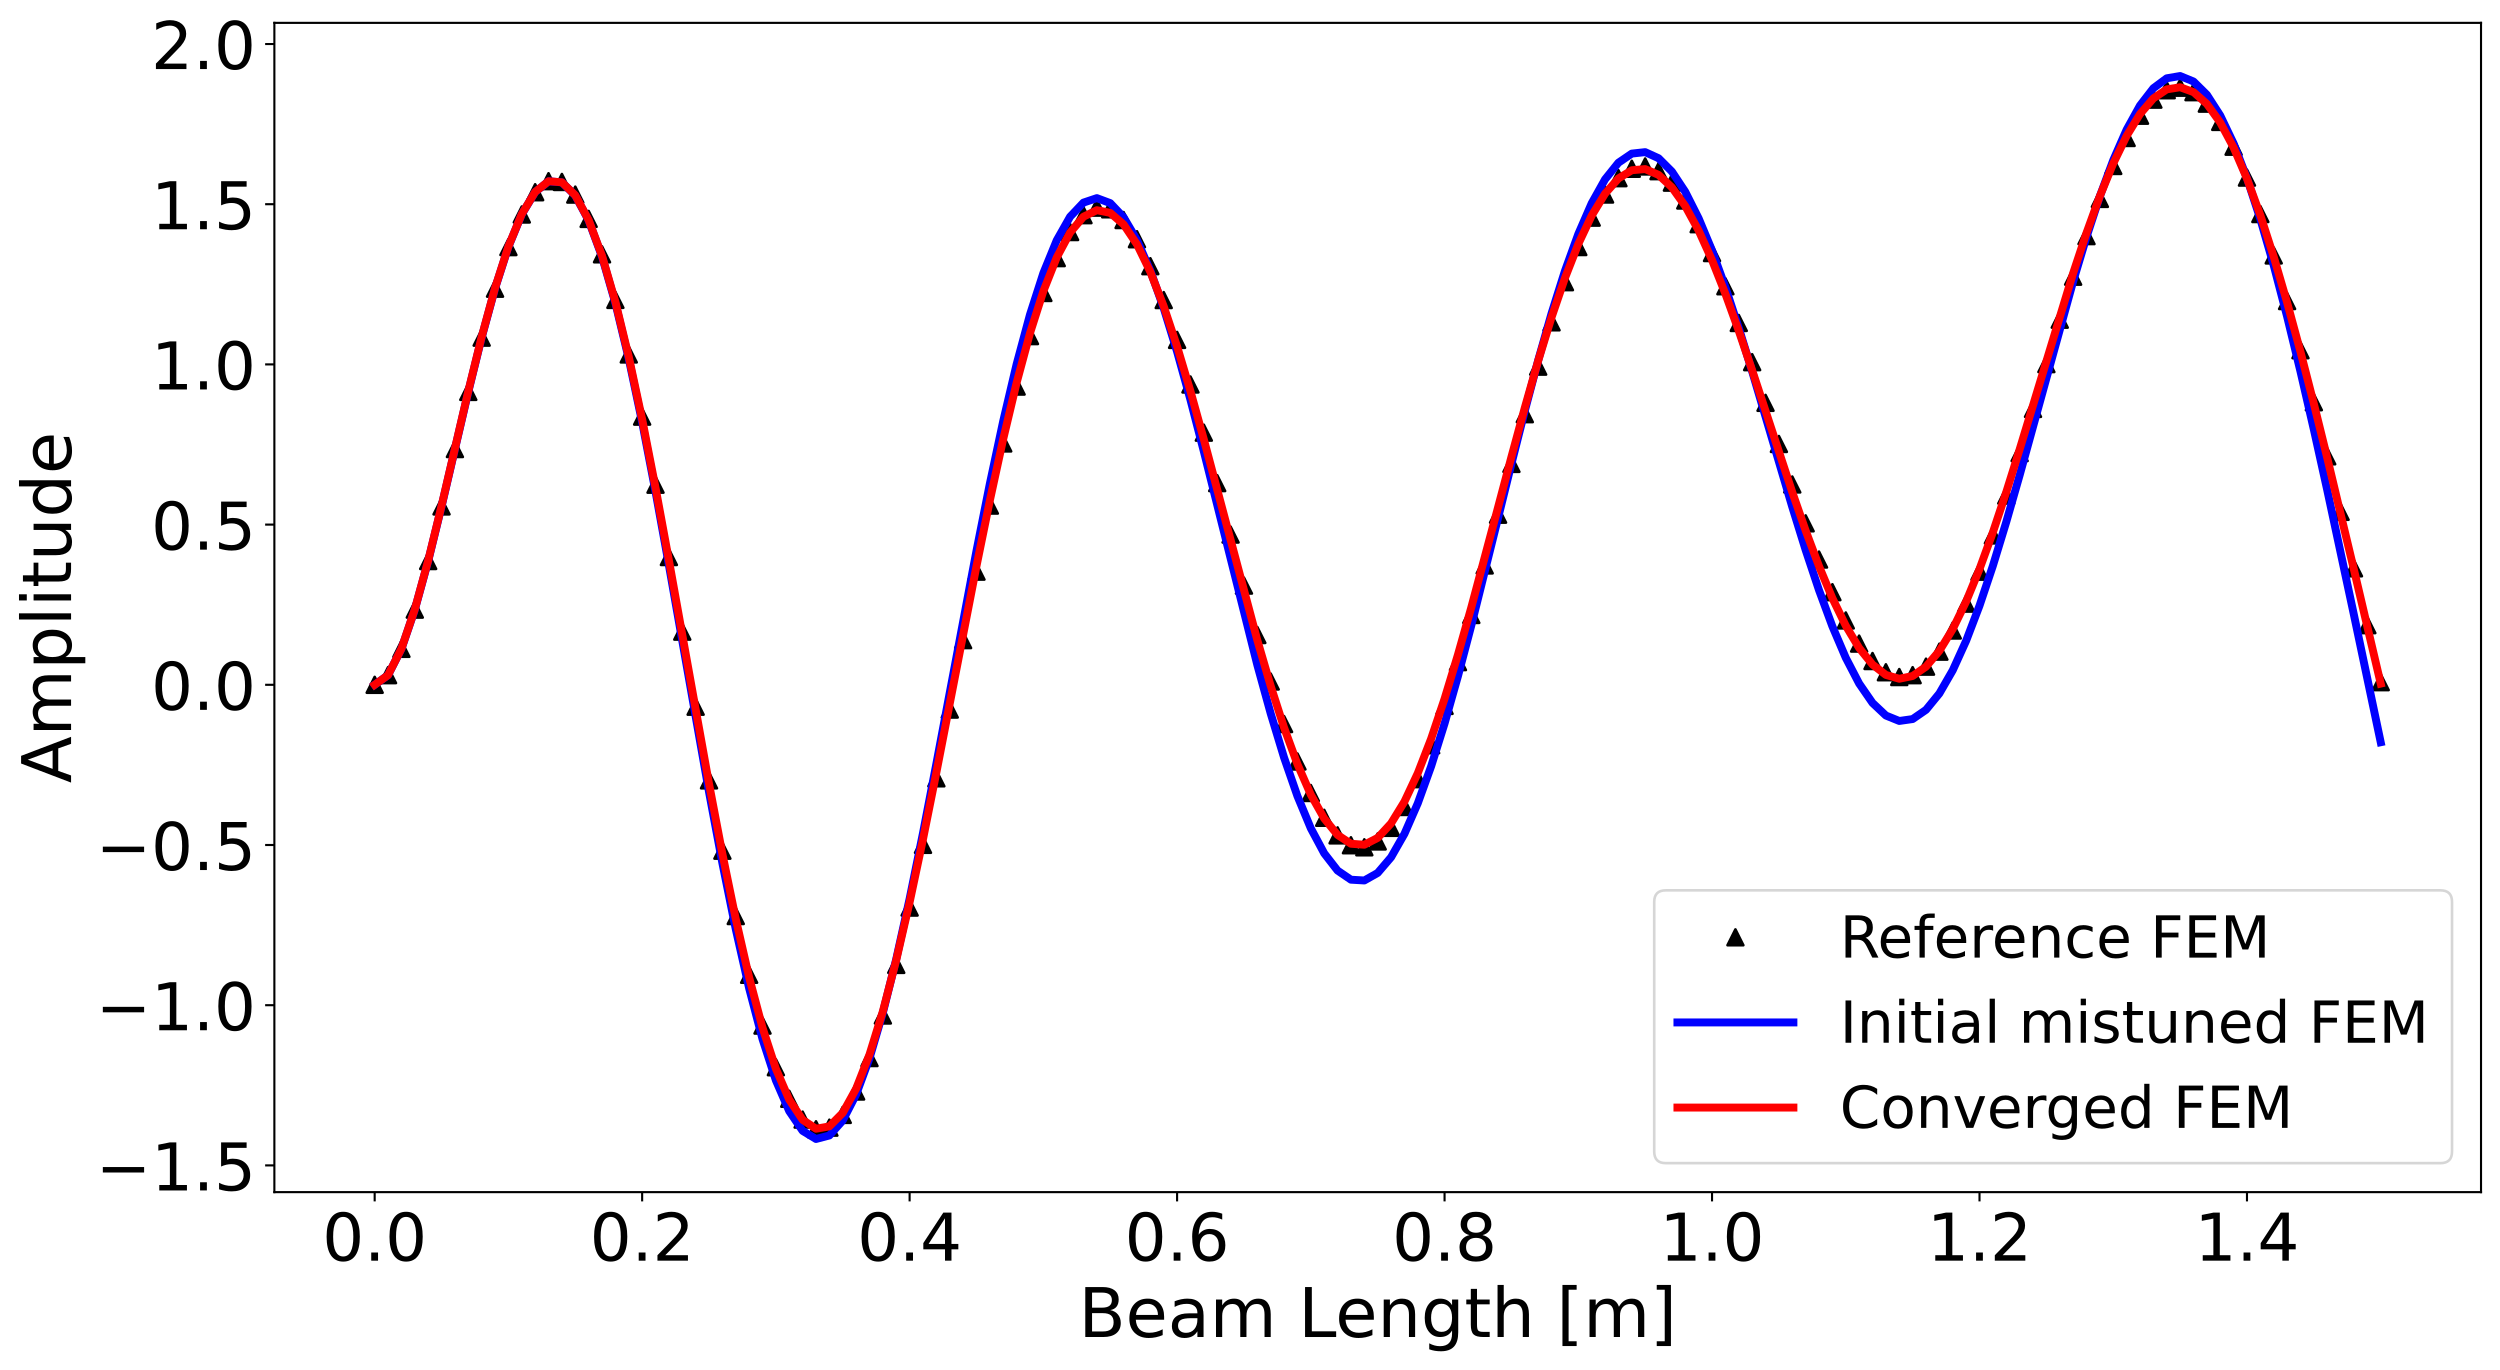 <?xml version="1.0" encoding="utf-8" standalone="no"?>
<!DOCTYPE svg PUBLIC "-//W3C//DTD SVG 1.1//EN"
  "http://www.w3.org/Graphics/SVG/1.1/DTD/svg11.dtd">
<!-- Created with matplotlib (https://matplotlib.org/) -->
<svg height="519.748pt" version="1.1" viewBox="0 0 948.27 519.748" width="948.27pt" xmlns="http://www.w3.org/2000/svg" xmlns:xlink="http://www.w3.org/1999/xlink">
 <defs>
  <style type="text/css">*{stroke-linecap:butt;stroke-linejoin:round;}</style>
 </defs>
 <g id="figure_1">
  <g id="patch_1">
   <path d="M 0 519.748 
L 948.27 519.748 
L 948.27 0 
L 0 0 
z
" style="fill:#ffffff;"/>
  </g>
  <g id="axes_1">
   <g id="patch_2">
    <path d="M 104.07 452.19 
L 941.07 452.19 
L 941.07 8.67 
L 104.07 8.67 
z
" style="fill:#ffffff;"/>
   </g>
   <g id="matplotlib.axis_1">
    <g id="xtick_1">
     <g id="line2d_1">
      <defs>
       <path d="M 0 0 
L 0 3.5 
" id="m2563b3d9ae" style="stroke:#000000;stroke-width:0.8;"/>
      </defs>
      <g>
       <use style="stroke:#000000;stroke-width:0.8;" x="142.116" xlink:href="#m2563b3d9ae" y="452.19"/>
      </g>
     </g>
     <g id="text_1">
      <!-- 0.0 -->
      <g transform="translate(122.237 478.186)scale(0.25 -0.25)">
       <defs>
        <path d="M 31.781 66.406 
Q 24.172 66.406 20.328 58.906 
Q 16.5 51.422 16.5 36.375 
Q 16.5 21.391 20.328 13.891 
Q 24.172 6.391 31.781 6.391 
Q 39.453 6.391 43.281 13.891 
Q 47.125 21.391 47.125 36.375 
Q 47.125 51.422 43.281 58.906 
Q 39.453 66.406 31.781 66.406 
z
M 31.781 74.219 
Q 44.047 74.219 50.516 64.516 
Q 56.984 54.828 56.984 36.375 
Q 56.984 17.969 50.516 8.266 
Q 44.047 -1.422 31.781 -1.422 
Q 19.531 -1.422 13.062 8.266 
Q 6.594 17.969 6.594 36.375 
Q 6.594 54.828 13.062 64.516 
Q 19.531 74.219 31.781 74.219 
z
" id="DejaVuSans-48"/>
        <path d="M 10.688 12.406 
L 21 12.406 
L 21 0 
L 10.688 0 
z
" id="DejaVuSans-46"/>
       </defs>
       <use xlink:href="#DejaVuSans-48"/>
       <use x="63.623" xlink:href="#DejaVuSans-46"/>
       <use x="95.41" xlink:href="#DejaVuSans-48"/>
      </g>
     </g>
    </g>
    <g id="xtick_2">
     <g id="line2d_2">
      <g>
       <use style="stroke:#000000;stroke-width:0.8;" x="243.57" xlink:href="#m2563b3d9ae" y="452.19"/>
      </g>
     </g>
     <g id="text_2">
      <!-- 0.2 -->
      <g transform="translate(223.691 478.186)scale(0.25 -0.25)">
       <defs>
        <path d="M 19.188 8.297 
L 53.609 8.297 
L 53.609 0 
L 7.328 0 
L 7.328 8.297 
Q 12.938 14.109 22.625 23.891 
Q 32.328 33.688 34.812 36.531 
Q 39.547 41.844 41.422 45.531 
Q 43.312 49.219 43.312 52.781 
Q 43.312 58.594 39.234 62.25 
Q 35.156 65.922 28.609 65.922 
Q 23.969 65.922 18.812 64.312 
Q 13.672 62.703 7.812 59.422 
L 7.812 69.391 
Q 13.766 71.781 18.938 73 
Q 24.125 74.219 28.422 74.219 
Q 39.75 74.219 46.484 68.547 
Q 53.219 62.891 53.219 53.422 
Q 53.219 48.922 51.531 44.891 
Q 49.859 40.875 45.406 35.406 
Q 44.188 33.984 37.641 27.219 
Q 31.109 20.453 19.188 8.297 
z
" id="DejaVuSans-50"/>
       </defs>
       <use xlink:href="#DejaVuSans-48"/>
       <use x="63.623" xlink:href="#DejaVuSans-46"/>
       <use x="95.41" xlink:href="#DejaVuSans-50"/>
      </g>
     </g>
    </g>
    <g id="xtick_3">
     <g id="line2d_3">
      <g>
       <use style="stroke:#000000;stroke-width:0.8;" x="345.025" xlink:href="#m2563b3d9ae" y="452.19"/>
      </g>
     </g>
     <g id="text_3">
      <!-- 0.4 -->
      <g transform="translate(325.146 478.186)scale(0.25 -0.25)">
       <defs>
        <path d="M 37.797 64.312 
L 12.891 25.391 
L 37.797 25.391 
z
M 35.203 72.906 
L 47.609 72.906 
L 47.609 25.391 
L 58.016 25.391 
L 58.016 17.188 
L 47.609 17.188 
L 47.609 0 
L 37.797 0 
L 37.797 17.188 
L 4.891 17.188 
L 4.891 26.703 
z
" id="DejaVuSans-52"/>
       </defs>
       <use xlink:href="#DejaVuSans-48"/>
       <use x="63.623" xlink:href="#DejaVuSans-46"/>
       <use x="95.41" xlink:href="#DejaVuSans-52"/>
      </g>
     </g>
    </g>
    <g id="xtick_4">
     <g id="line2d_4">
      <g>
       <use style="stroke:#000000;stroke-width:0.8;" x="446.479" xlink:href="#m2563b3d9ae" y="452.19"/>
      </g>
     </g>
     <g id="text_4">
      <!-- 0.6 -->
      <g transform="translate(426.6 478.186)scale(0.25 -0.25)">
       <defs>
        <path d="M 33.016 40.375 
Q 26.375 40.375 22.484 35.828 
Q 18.609 31.297 18.609 23.391 
Q 18.609 15.531 22.484 10.953 
Q 26.375 6.391 33.016 6.391 
Q 39.656 6.391 43.531 10.953 
Q 47.406 15.531 47.406 23.391 
Q 47.406 31.297 43.531 35.828 
Q 39.656 40.375 33.016 40.375 
z
M 52.594 71.297 
L 52.594 62.312 
Q 48.875 64.062 45.094 64.984 
Q 41.312 65.922 37.594 65.922 
Q 27.828 65.922 22.672 59.328 
Q 17.531 52.734 16.797 39.406 
Q 19.672 43.656 24.016 45.922 
Q 28.375 48.188 33.594 48.188 
Q 44.578 48.188 50.953 41.516 
Q 57.328 34.859 57.328 23.391 
Q 57.328 12.156 50.688 5.359 
Q 44.047 -1.422 33.016 -1.422 
Q 20.359 -1.422 13.672 8.266 
Q 6.984 17.969 6.984 36.375 
Q 6.984 53.656 15.188 63.938 
Q 23.391 74.219 37.203 74.219 
Q 40.922 74.219 44.703 73.484 
Q 48.484 72.75 52.594 71.297 
z
" id="DejaVuSans-54"/>
       </defs>
       <use xlink:href="#DejaVuSans-48"/>
       <use x="63.623" xlink:href="#DejaVuSans-46"/>
       <use x="95.41" xlink:href="#DejaVuSans-54"/>
      </g>
     </g>
    </g>
    <g id="xtick_5">
     <g id="line2d_5">
      <g>
       <use style="stroke:#000000;stroke-width:0.8;" x="547.934" xlink:href="#m2563b3d9ae" y="452.19"/>
      </g>
     </g>
     <g id="text_5">
      <!-- 0.8 -->
      <g transform="translate(528.055 478.186)scale(0.25 -0.25)">
       <defs>
        <path d="M 31.781 34.625 
Q 24.75 34.625 20.719 30.859 
Q 16.703 27.094 16.703 20.516 
Q 16.703 13.922 20.719 10.156 
Q 24.75 6.391 31.781 6.391 
Q 38.812 6.391 42.859 10.172 
Q 46.922 13.969 46.922 20.516 
Q 46.922 27.094 42.891 30.859 
Q 38.875 34.625 31.781 34.625 
z
M 21.922 38.812 
Q 15.578 40.375 12.031 44.719 
Q 8.5 49.078 8.5 55.328 
Q 8.5 64.062 14.719 69.141 
Q 20.953 74.219 31.781 74.219 
Q 42.672 74.219 48.875 69.141 
Q 55.078 64.062 55.078 55.328 
Q 55.078 49.078 51.531 44.719 
Q 48 40.375 41.703 38.812 
Q 48.828 37.156 52.797 32.312 
Q 56.781 27.484 56.781 20.516 
Q 56.781 9.906 50.312 4.234 
Q 43.844 -1.422 31.781 -1.422 
Q 19.734 -1.422 13.25 4.234 
Q 6.781 9.906 6.781 20.516 
Q 6.781 27.484 10.781 32.312 
Q 14.797 37.156 21.922 38.812 
z
M 18.312 54.391 
Q 18.312 48.734 21.844 45.562 
Q 25.391 42.391 31.781 42.391 
Q 38.141 42.391 41.719 45.562 
Q 45.312 48.734 45.312 54.391 
Q 45.312 60.062 41.719 63.234 
Q 38.141 66.406 31.781 66.406 
Q 25.391 66.406 21.844 63.234 
Q 18.312 60.062 18.312 54.391 
z
" id="DejaVuSans-56"/>
       </defs>
       <use xlink:href="#DejaVuSans-48"/>
       <use x="63.623" xlink:href="#DejaVuSans-46"/>
       <use x="95.41" xlink:href="#DejaVuSans-56"/>
      </g>
     </g>
    </g>
    <g id="xtick_6">
     <g id="line2d_6">
      <g>
       <use style="stroke:#000000;stroke-width:0.8;" x="649.388" xlink:href="#m2563b3d9ae" y="452.19"/>
      </g>
     </g>
     <g id="text_6">
      <!-- 1.0 -->
      <g transform="translate(629.509 478.186)scale(0.25 -0.25)">
       <defs>
        <path d="M 12.406 8.297 
L 28.516 8.297 
L 28.516 63.922 
L 10.984 60.406 
L 10.984 69.391 
L 28.422 72.906 
L 38.281 72.906 
L 38.281 8.297 
L 54.391 8.297 
L 54.391 0 
L 12.406 0 
z
" id="DejaVuSans-49"/>
       </defs>
       <use xlink:href="#DejaVuSans-49"/>
       <use x="63.623" xlink:href="#DejaVuSans-46"/>
       <use x="95.41" xlink:href="#DejaVuSans-48"/>
      </g>
     </g>
    </g>
    <g id="xtick_7">
     <g id="line2d_7">
      <g>
       <use style="stroke:#000000;stroke-width:0.8;" x="750.843" xlink:href="#m2563b3d9ae" y="452.19"/>
      </g>
     </g>
     <g id="text_7">
      <!-- 1.2 -->
      <g transform="translate(730.964 478.186)scale(0.25 -0.25)">
       <use xlink:href="#DejaVuSans-49"/>
       <use x="63.623" xlink:href="#DejaVuSans-46"/>
       <use x="95.41" xlink:href="#DejaVuSans-50"/>
      </g>
     </g>
    </g>
    <g id="xtick_8">
     <g id="line2d_8">
      <g>
       <use style="stroke:#000000;stroke-width:0.8;" x="852.297" xlink:href="#m2563b3d9ae" y="452.19"/>
      </g>
     </g>
     <g id="text_8">
      <!-- 1.4 -->
      <g transform="translate(832.419 478.186)scale(0.25 -0.25)">
       <use xlink:href="#DejaVuSans-49"/>
       <use x="63.623" xlink:href="#DejaVuSans-46"/>
       <use x="95.41" xlink:href="#DejaVuSans-52"/>
      </g>
     </g>
    </g>
    <g id="text_9">
     <!-- Beam Length [m] -->
     <g transform="translate(409.111 507.141)scale(0.26 -0.26)">
      <defs>
       <path d="M 19.672 34.812 
L 19.672 8.109 
L 35.5 8.109 
Q 43.453 8.109 47.281 11.406 
Q 51.125 14.703 51.125 21.484 
Q 51.125 28.328 47.281 31.562 
Q 43.453 34.812 35.5 34.812 
z
M 19.672 64.797 
L 19.672 42.828 
L 34.281 42.828 
Q 41.5 42.828 45.031 45.531 
Q 48.578 48.25 48.578 53.812 
Q 48.578 59.328 45.031 62.062 
Q 41.5 64.797 34.281 64.797 
z
M 9.812 72.906 
L 35.016 72.906 
Q 46.297 72.906 52.391 68.219 
Q 58.5 63.531 58.5 54.891 
Q 58.5 48.188 55.375 44.234 
Q 52.25 40.281 46.188 39.312 
Q 53.469 37.75 57.5 32.781 
Q 61.531 27.828 61.531 20.406 
Q 61.531 10.641 54.891 5.312 
Q 48.25 0 35.984 0 
L 9.812 0 
z
" id="DejaVuSans-66"/>
       <path d="M 56.203 29.594 
L 56.203 25.203 
L 14.891 25.203 
Q 15.484 15.922 20.484 11.062 
Q 25.484 6.203 34.422 6.203 
Q 39.594 6.203 44.453 7.469 
Q 49.312 8.734 54.109 11.281 
L 54.109 2.781 
Q 49.266 0.734 44.188 -0.344 
Q 39.109 -1.422 33.891 -1.422 
Q 20.797 -1.422 13.156 6.188 
Q 5.516 13.812 5.516 26.812 
Q 5.516 40.234 12.766 48.109 
Q 20.016 56 32.328 56 
Q 43.359 56 49.781 48.891 
Q 56.203 41.797 56.203 29.594 
z
M 47.219 32.234 
Q 47.125 39.594 43.094 43.984 
Q 39.062 48.391 32.422 48.391 
Q 24.906 48.391 20.391 44.141 
Q 15.875 39.891 15.188 32.172 
z
" id="DejaVuSans-101"/>
       <path d="M 34.281 27.484 
Q 23.391 27.484 19.188 25 
Q 14.984 22.516 14.984 16.5 
Q 14.984 11.719 18.141 8.906 
Q 21.297 6.109 26.703 6.109 
Q 34.188 6.109 38.703 11.406 
Q 43.219 16.703 43.219 25.484 
L 43.219 27.484 
z
M 52.203 31.203 
L 52.203 0 
L 43.219 0 
L 43.219 8.297 
Q 40.141 3.328 35.547 0.953 
Q 30.953 -1.422 24.312 -1.422 
Q 15.922 -1.422 10.953 3.297 
Q 6 8.016 6 15.922 
Q 6 25.141 12.172 29.828 
Q 18.359 34.516 30.609 34.516 
L 43.219 34.516 
L 43.219 35.406 
Q 43.219 41.609 39.141 45 
Q 35.062 48.391 27.688 48.391 
Q 23 48.391 18.547 47.266 
Q 14.109 46.141 10.016 43.891 
L 10.016 52.203 
Q 14.938 54.109 19.578 55.047 
Q 24.219 56 28.609 56 
Q 40.484 56 46.344 49.844 
Q 52.203 43.703 52.203 31.203 
z
" id="DejaVuSans-97"/>
       <path d="M 52 44.188 
Q 55.375 50.25 60.062 53.125 
Q 64.75 56 71.094 56 
Q 79.641 56 84.281 50.016 
Q 88.922 44.047 88.922 33.016 
L 88.922 0 
L 79.891 0 
L 79.891 32.719 
Q 79.891 40.578 77.094 44.375 
Q 74.312 48.188 68.609 48.188 
Q 61.625 48.188 57.562 43.547 
Q 53.516 38.922 53.516 30.906 
L 53.516 0 
L 44.484 0 
L 44.484 32.719 
Q 44.484 40.625 41.703 44.406 
Q 38.922 48.188 33.109 48.188 
Q 26.219 48.188 22.156 43.531 
Q 18.109 38.875 18.109 30.906 
L 18.109 0 
L 9.078 0 
L 9.078 54.688 
L 18.109 54.688 
L 18.109 46.188 
Q 21.188 51.219 25.484 53.609 
Q 29.781 56 35.688 56 
Q 41.656 56 45.828 52.969 
Q 50 49.953 52 44.188 
z
" id="DejaVuSans-109"/>
       <path id="DejaVuSans-32"/>
       <path d="M 9.812 72.906 
L 19.672 72.906 
L 19.672 8.297 
L 55.172 8.297 
L 55.172 0 
L 9.812 0 
z
" id="DejaVuSans-76"/>
       <path d="M 54.891 33.016 
L 54.891 0 
L 45.906 0 
L 45.906 32.719 
Q 45.906 40.484 42.875 44.328 
Q 39.844 48.188 33.797 48.188 
Q 26.516 48.188 22.312 43.547 
Q 18.109 38.922 18.109 30.906 
L 18.109 0 
L 9.078 0 
L 9.078 54.688 
L 18.109 54.688 
L 18.109 46.188 
Q 21.344 51.125 25.703 53.562 
Q 30.078 56 35.797 56 
Q 45.219 56 50.047 50.172 
Q 54.891 44.344 54.891 33.016 
z
" id="DejaVuSans-110"/>
       <path d="M 45.406 27.984 
Q 45.406 37.75 41.375 43.109 
Q 37.359 48.484 30.078 48.484 
Q 22.859 48.484 18.828 43.109 
Q 14.797 37.75 14.797 27.984 
Q 14.797 18.266 18.828 12.891 
Q 22.859 7.516 30.078 7.516 
Q 37.359 7.516 41.375 12.891 
Q 45.406 18.266 45.406 27.984 
z
M 54.391 6.781 
Q 54.391 -7.172 48.188 -13.984 
Q 42 -20.797 29.203 -20.797 
Q 24.469 -20.797 20.266 -20.094 
Q 16.062 -19.391 12.109 -17.922 
L 12.109 -9.188 
Q 16.062 -11.328 19.922 -12.344 
Q 23.781 -13.375 27.781 -13.375 
Q 36.625 -13.375 41.016 -8.766 
Q 45.406 -4.156 45.406 5.172 
L 45.406 9.625 
Q 42.625 4.781 38.281 2.391 
Q 33.938 0 27.875 0 
Q 17.828 0 11.672 7.656 
Q 5.516 15.328 5.516 27.984 
Q 5.516 40.672 11.672 48.328 
Q 17.828 56 27.875 56 
Q 33.938 56 38.281 53.609 
Q 42.625 51.219 45.406 46.391 
L 45.406 54.688 
L 54.391 54.688 
z
" id="DejaVuSans-103"/>
       <path d="M 18.312 70.219 
L 18.312 54.688 
L 36.812 54.688 
L 36.812 47.703 
L 18.312 47.703 
L 18.312 18.016 
Q 18.312 11.328 20.141 9.422 
Q 21.969 7.516 27.594 7.516 
L 36.812 7.516 
L 36.812 0 
L 27.594 0 
Q 17.188 0 13.234 3.875 
Q 9.281 7.766 9.281 18.016 
L 9.281 47.703 
L 2.688 47.703 
L 2.688 54.688 
L 9.281 54.688 
L 9.281 70.219 
z
" id="DejaVuSans-116"/>
       <path d="M 54.891 33.016 
L 54.891 0 
L 45.906 0 
L 45.906 32.719 
Q 45.906 40.484 42.875 44.328 
Q 39.844 48.188 33.797 48.188 
Q 26.516 48.188 22.312 43.547 
Q 18.109 38.922 18.109 30.906 
L 18.109 0 
L 9.078 0 
L 9.078 75.984 
L 18.109 75.984 
L 18.109 46.188 
Q 21.344 51.125 25.703 53.562 
Q 30.078 56 35.797 56 
Q 45.219 56 50.047 50.172 
Q 54.891 44.344 54.891 33.016 
z
" id="DejaVuSans-104"/>
       <path d="M 8.594 75.984 
L 29.297 75.984 
L 29.297 69 
L 17.578 69 
L 17.578 -6.203 
L 29.297 -6.203 
L 29.297 -13.188 
L 8.594 -13.188 
z
" id="DejaVuSans-91"/>
       <path d="M 30.422 75.984 
L 30.422 -13.188 
L 9.719 -13.188 
L 9.719 -6.203 
L 21.391 -6.203 
L 21.391 69 
L 9.719 69 
L 9.719 75.984 
z
" id="DejaVuSans-93"/>
      </defs>
      <use xlink:href="#DejaVuSans-66"/>
      <use x="68.604" xlink:href="#DejaVuSans-101"/>
      <use x="130.127" xlink:href="#DejaVuSans-97"/>
      <use x="191.406" xlink:href="#DejaVuSans-109"/>
      <use x="288.818" xlink:href="#DejaVuSans-32"/>
      <use x="320.605" xlink:href="#DejaVuSans-76"/>
      <use x="374.568" xlink:href="#DejaVuSans-101"/>
      <use x="436.092" xlink:href="#DejaVuSans-110"/>
      <use x="499.471" xlink:href="#DejaVuSans-103"/>
      <use x="562.947" xlink:href="#DejaVuSans-116"/>
      <use x="602.156" xlink:href="#DejaVuSans-104"/>
      <use x="665.535" xlink:href="#DejaVuSans-32"/>
      <use x="697.322" xlink:href="#DejaVuSans-91"/>
      <use x="736.336" xlink:href="#DejaVuSans-109"/>
      <use x="833.748" xlink:href="#DejaVuSans-93"/>
     </g>
    </g>
   </g>
   <g id="matplotlib.axis_2">
    <g id="ytick_1">
     <g id="line2d_9">
      <defs>
       <path d="M 0 0 
L -3.5 0 
" id="mde644b6b2e" style="stroke:#000000;stroke-width:0.8;"/>
      </defs>
      <g>
       <use style="stroke:#000000;stroke-width:0.8;" x="104.07" xlink:href="#mde644b6b2e" y="442.045"/>
      </g>
     </g>
     <g id="text_10">
      <!-- −1.5 -->
      <g transform="translate(36.363 451.543)scale(0.25 -0.25)">
       <defs>
        <path d="M 10.594 35.5 
L 73.188 35.5 
L 73.188 27.203 
L 10.594 27.203 
z
" id="DejaVuSans-8722"/>
        <path d="M 10.797 72.906 
L 49.516 72.906 
L 49.516 64.594 
L 19.828 64.594 
L 19.828 46.734 
Q 21.969 47.469 24.109 47.828 
Q 26.266 48.188 28.422 48.188 
Q 40.625 48.188 47.75 41.5 
Q 54.891 34.812 54.891 23.391 
Q 54.891 11.625 47.562 5.094 
Q 40.234 -1.422 26.906 -1.422 
Q 22.312 -1.422 17.547 -0.641 
Q 12.797 0.141 7.719 1.703 
L 7.719 11.625 
Q 12.109 9.234 16.797 8.062 
Q 21.484 6.891 26.703 6.891 
Q 35.156 6.891 40.078 11.328 
Q 45.016 15.766 45.016 23.391 
Q 45.016 31 40.078 35.438 
Q 35.156 39.891 26.703 39.891 
Q 22.75 39.891 18.812 39.016 
Q 14.891 38.141 10.797 36.281 
z
" id="DejaVuSans-53"/>
       </defs>
       <use xlink:href="#DejaVuSans-8722"/>
       <use x="83.789" xlink:href="#DejaVuSans-49"/>
       <use x="147.412" xlink:href="#DejaVuSans-46"/>
       <use x="179.199" xlink:href="#DejaVuSans-53"/>
      </g>
     </g>
    </g>
    <g id="ytick_2">
     <g id="line2d_10">
      <g>
       <use style="stroke:#000000;stroke-width:0.8;" x="104.07" xlink:href="#mde644b6b2e" y="381.281"/>
      </g>
     </g>
     <g id="text_11">
      <!-- −1.0 -->
      <g transform="translate(36.363 390.779)scale(0.25 -0.25)">
       <use xlink:href="#DejaVuSans-8722"/>
       <use x="83.789" xlink:href="#DejaVuSans-49"/>
       <use x="147.412" xlink:href="#DejaVuSans-46"/>
       <use x="179.199" xlink:href="#DejaVuSans-48"/>
      </g>
     </g>
    </g>
    <g id="ytick_3">
     <g id="line2d_11">
      <g>
       <use style="stroke:#000000;stroke-width:0.8;" x="104.07" xlink:href="#mde644b6b2e" y="320.518"/>
      </g>
     </g>
     <g id="text_12">
      <!-- −0.5 -->
      <g transform="translate(36.363 330.016)scale(0.25 -0.25)">
       <use xlink:href="#DejaVuSans-8722"/>
       <use x="83.789" xlink:href="#DejaVuSans-48"/>
       <use x="147.412" xlink:href="#DejaVuSans-46"/>
       <use x="179.199" xlink:href="#DejaVuSans-53"/>
      </g>
     </g>
    </g>
    <g id="ytick_4">
     <g id="line2d_12">
      <g>
       <use style="stroke:#000000;stroke-width:0.8;" x="104.07" xlink:href="#mde644b6b2e" y="259.754"/>
      </g>
     </g>
     <g id="text_13">
      <!-- 0.0 -->
      <g transform="translate(57.312 269.252)scale(0.25 -0.25)">
       <use xlink:href="#DejaVuSans-48"/>
       <use x="63.623" xlink:href="#DejaVuSans-46"/>
       <use x="95.41" xlink:href="#DejaVuSans-48"/>
      </g>
     </g>
    </g>
    <g id="ytick_5">
     <g id="line2d_13">
      <g>
       <use style="stroke:#000000;stroke-width:0.8;" x="104.07" xlink:href="#mde644b6b2e" y="198.99"/>
      </g>
     </g>
     <g id="text_14">
      <!-- 0.5 -->
      <g transform="translate(57.312 208.488)scale(0.25 -0.25)">
       <use xlink:href="#DejaVuSans-48"/>
       <use x="63.623" xlink:href="#DejaVuSans-46"/>
       <use x="95.41" xlink:href="#DejaVuSans-53"/>
      </g>
     </g>
    </g>
    <g id="ytick_6">
     <g id="line2d_14">
      <g>
       <use style="stroke:#000000;stroke-width:0.8;" x="104.07" xlink:href="#mde644b6b2e" y="138.226"/>
      </g>
     </g>
     <g id="text_15">
      <!-- 1.0 -->
      <g transform="translate(57.312 147.724)scale(0.25 -0.25)">
       <use xlink:href="#DejaVuSans-49"/>
       <use x="63.623" xlink:href="#DejaVuSans-46"/>
       <use x="95.41" xlink:href="#DejaVuSans-48"/>
      </g>
     </g>
    </g>
    <g id="ytick_7">
     <g id="line2d_15">
      <g>
       <use style="stroke:#000000;stroke-width:0.8;" x="104.07" xlink:href="#mde644b6b2e" y="77.462"/>
      </g>
     </g>
     <g id="text_16">
      <!-- 1.5 -->
      <g transform="translate(57.312 86.96)scale(0.25 -0.25)">
       <use xlink:href="#DejaVuSans-49"/>
       <use x="63.623" xlink:href="#DejaVuSans-46"/>
       <use x="95.41" xlink:href="#DejaVuSans-53"/>
      </g>
     </g>
    </g>
    <g id="ytick_8">
     <g id="line2d_16">
      <g>
       <use style="stroke:#000000;stroke-width:0.8;" x="104.07" xlink:href="#mde644b6b2e" y="16.698"/>
      </g>
     </g>
     <g id="text_17">
      <!-- 2.0 -->
      <g transform="translate(57.312 26.196)scale(0.25 -0.25)">
       <use xlink:href="#DejaVuSans-50"/>
       <use x="63.623" xlink:href="#DejaVuSans-46"/>
       <use x="95.41" xlink:href="#DejaVuSans-48"/>
      </g>
     </g>
    </g>
    <g id="text_18">
     <!-- Amplitude -->
     <g transform="translate(26.956 297.048)rotate(-90)scale(0.26 -0.26)">
      <defs>
       <path d="M 34.188 63.188 
L 20.797 26.906 
L 47.609 26.906 
z
M 28.609 72.906 
L 39.797 72.906 
L 67.578 0 
L 57.328 0 
L 50.688 18.703 
L 17.828 18.703 
L 11.188 0 
L 0.781 0 
z
" id="DejaVuSans-65"/>
       <path d="M 18.109 8.203 
L 18.109 -20.797 
L 9.078 -20.797 
L 9.078 54.688 
L 18.109 54.688 
L 18.109 46.391 
Q 20.953 51.266 25.266 53.625 
Q 29.594 56 35.594 56 
Q 45.562 56 51.781 48.094 
Q 58.016 40.188 58.016 27.297 
Q 58.016 14.406 51.781 6.484 
Q 45.562 -1.422 35.594 -1.422 
Q 29.594 -1.422 25.266 0.953 
Q 20.953 3.328 18.109 8.203 
z
M 48.688 27.297 
Q 48.688 37.203 44.609 42.844 
Q 40.531 48.484 33.406 48.484 
Q 26.266 48.484 22.188 42.844 
Q 18.109 37.203 18.109 27.297 
Q 18.109 17.391 22.188 11.75 
Q 26.266 6.109 33.406 6.109 
Q 40.531 6.109 44.609 11.75 
Q 48.688 17.391 48.688 27.297 
z
" id="DejaVuSans-112"/>
       <path d="M 9.422 75.984 
L 18.406 75.984 
L 18.406 0 
L 9.422 0 
z
" id="DejaVuSans-108"/>
       <path d="M 9.422 54.688 
L 18.406 54.688 
L 18.406 0 
L 9.422 0 
z
M 9.422 75.984 
L 18.406 75.984 
L 18.406 64.594 
L 9.422 64.594 
z
" id="DejaVuSans-105"/>
       <path d="M 8.5 21.578 
L 8.5 54.688 
L 17.484 54.688 
L 17.484 21.922 
Q 17.484 14.156 20.5 10.266 
Q 23.531 6.391 29.594 6.391 
Q 36.859 6.391 41.078 11.031 
Q 45.312 15.672 45.312 23.688 
L 45.312 54.688 
L 54.297 54.688 
L 54.297 0 
L 45.312 0 
L 45.312 8.406 
Q 42.047 3.422 37.719 1 
Q 33.406 -1.422 27.688 -1.422 
Q 18.266 -1.422 13.375 4.438 
Q 8.5 10.297 8.5 21.578 
z
M 31.109 56 
z
" id="DejaVuSans-117"/>
       <path d="M 45.406 46.391 
L 45.406 75.984 
L 54.391 75.984 
L 54.391 0 
L 45.406 0 
L 45.406 8.203 
Q 42.578 3.328 38.25 0.953 
Q 33.938 -1.422 27.875 -1.422 
Q 17.969 -1.422 11.734 6.484 
Q 5.516 14.406 5.516 27.297 
Q 5.516 40.188 11.734 48.094 
Q 17.969 56 27.875 56 
Q 33.938 56 38.25 53.625 
Q 42.578 51.266 45.406 46.391 
z
M 14.797 27.297 
Q 14.797 17.391 18.875 11.75 
Q 22.953 6.109 30.078 6.109 
Q 37.203 6.109 41.297 11.75 
Q 45.406 17.391 45.406 27.297 
Q 45.406 37.203 41.297 42.844 
Q 37.203 48.484 30.078 48.484 
Q 22.953 48.484 18.875 42.844 
Q 14.797 37.203 14.797 27.297 
z
" id="DejaVuSans-100"/>
      </defs>
      <use xlink:href="#DejaVuSans-65"/>
      <use x="68.408" xlink:href="#DejaVuSans-109"/>
      <use x="165.82" xlink:href="#DejaVuSans-112"/>
      <use x="229.297" xlink:href="#DejaVuSans-108"/>
      <use x="257.08" xlink:href="#DejaVuSans-105"/>
      <use x="284.863" xlink:href="#DejaVuSans-116"/>
      <use x="324.072" xlink:href="#DejaVuSans-117"/>
      <use x="387.451" xlink:href="#DejaVuSans-100"/>
      <use x="450.928" xlink:href="#DejaVuSans-101"/>
     </g>
    </g>
   </g>
   <g id="line2d_17">
    <defs>
     <path d="M 0 -3 
L -3 3 
L 3 3 
z
" id="m4953fb7a25" style="stroke:#000000;stroke-linejoin:miter;"/>
    </defs>
    <g clip-path="url(#pa27b643118)">
     <use style="stroke:#000000;stroke-linejoin:miter;" x="142.116" xlink:href="#m4953fb7a25" y="259.754"/>
     <use style="stroke:#000000;stroke-linejoin:miter;" x="147.188" xlink:href="#m4953fb7a25" y="256.091"/>
     <use style="stroke:#000000;stroke-linejoin:miter;" x="152.261" xlink:href="#m4953fb7a25" y="246.119"/>
     <use style="stroke:#000000;stroke-linejoin:miter;" x="157.334" xlink:href="#m4953fb7a25" y="231.237"/>
     <use style="stroke:#000000;stroke-linejoin:miter;" x="162.407" xlink:href="#m4953fb7a25" y="212.797"/>
     <use style="stroke:#000000;stroke-linejoin:miter;" x="167.479" xlink:href="#m4953fb7a25" y="192.09"/>
     <use style="stroke:#000000;stroke-linejoin:miter;" x="172.552" xlink:href="#m4953fb7a25" y="170.334"/>
     <use style="stroke:#000000;stroke-linejoin:miter;" x="177.625" xlink:href="#m4953fb7a25" y="148.655"/>
     <use style="stroke:#000000;stroke-linejoin:miter;" x="182.697" xlink:href="#m4953fb7a25" y="128.076"/>
     <use style="stroke:#000000;stroke-linejoin:miter;" x="187.77" xlink:href="#m4953fb7a25" y="109.505"/>
     <use style="stroke:#000000;stroke-linejoin:miter;" x="192.843" xlink:href="#m4953fb7a25" y="93.718"/>
     <use style="stroke:#000000;stroke-linejoin:miter;" x="197.916" xlink:href="#m4953fb7a25" y="81.355"/>
     <use style="stroke:#000000;stroke-linejoin:miter;" x="202.988" xlink:href="#m4953fb7a25" y="72.91"/>
     <use style="stroke:#000000;stroke-linejoin:miter;" x="208.061" xlink:href="#m4953fb7a25" y="68.73"/>
     <use style="stroke:#000000;stroke-linejoin:miter;" x="213.134" xlink:href="#m4953fb7a25" y="69.013"/>
     <use style="stroke:#000000;stroke-linejoin:miter;" x="218.207" xlink:href="#m4953fb7a25" y="73.811"/>
     <use style="stroke:#000000;stroke-linejoin:miter;" x="223.279" xlink:href="#m4953fb7a25" y="83.034"/>
     <use style="stroke:#000000;stroke-linejoin:miter;" x="228.352" xlink:href="#m4953fb7a25" y="96.461"/>
     <use style="stroke:#000000;stroke-linejoin:miter;" x="233.425" xlink:href="#m4953fb7a25" y="113.75"/>
     <use style="stroke:#000000;stroke-linejoin:miter;" x="238.497" xlink:href="#m4953fb7a25" y="134.452"/>
     <use style="stroke:#000000;stroke-linejoin:miter;" x="243.57" xlink:href="#m4953fb7a25" y="158.026"/>
     <use style="stroke:#000000;stroke-linejoin:miter;" x="248.643" xlink:href="#m4953fb7a25" y="183.86"/>
     <use style="stroke:#000000;stroke-linejoin:miter;" x="253.716" xlink:href="#m4953fb7a25" y="211.284"/>
     <use style="stroke:#000000;stroke-linejoin:miter;" x="258.788" xlink:href="#m4953fb7a25" y="239.594"/>
     <use style="stroke:#000000;stroke-linejoin:miter;" x="263.861" xlink:href="#m4953fb7a25" y="268.07"/>
     <use style="stroke:#000000;stroke-linejoin:miter;" x="268.934" xlink:href="#m4953fb7a25" y="295.996"/>
     <use style="stroke:#000000;stroke-linejoin:miter;" x="274.007" xlink:href="#m4953fb7a25" y="322.678"/>
     <use style="stroke:#000000;stroke-linejoin:miter;" x="279.079" xlink:href="#m4953fb7a25" y="347.462"/>
     <use style="stroke:#000000;stroke-linejoin:miter;" x="284.152" xlink:href="#m4953fb7a25" y="369.749"/>
     <use style="stroke:#000000;stroke-linejoin:miter;" x="289.225" xlink:href="#m4953fb7a25" y="389.013"/>
     <use style="stroke:#000000;stroke-linejoin:miter;" x="294.297" xlink:href="#m4953fb7a25" y="404.807"/>
     <use style="stroke:#000000;stroke-linejoin:miter;" x="299.37" xlink:href="#m4953fb7a25" y="416.777"/>
     <use style="stroke:#000000;stroke-linejoin:miter;" x="304.443" xlink:href="#m4953fb7a25" y="424.671"/>
     <use style="stroke:#000000;stroke-linejoin:miter;" x="309.516" xlink:href="#m4953fb7a25" y="428.336"/>
     <use style="stroke:#000000;stroke-linejoin:miter;" x="314.588" xlink:href="#m4953fb7a25" y="427.727"/>
     <use style="stroke:#000000;stroke-linejoin:miter;" x="319.661" xlink:href="#m4953fb7a25" y="422.901"/>
     <use style="stroke:#000000;stroke-linejoin:miter;" x="324.734" xlink:href="#m4953fb7a25" y="414.018"/>
     <use style="stroke:#000000;stroke-linejoin:miter;" x="329.807" xlink:href="#m4953fb7a25" y="401.333"/>
     <use style="stroke:#000000;stroke-linejoin:miter;" x="334.879" xlink:href="#m4953fb7a25" y="385.185"/>
     <use style="stroke:#000000;stroke-linejoin:miter;" x="339.952" xlink:href="#m4953fb7a25" y="365.993"/>
     <use style="stroke:#000000;stroke-linejoin:miter;" x="345.025" xlink:href="#m4953fb7a25" y="344.239"/>
     <use style="stroke:#000000;stroke-linejoin:miter;" x="350.097" xlink:href="#m4953fb7a25" y="320.46"/>
     <use style="stroke:#000000;stroke-linejoin:miter;" x="355.17" xlink:href="#m4953fb7a25" y="295.228"/>
     <use style="stroke:#000000;stroke-linejoin:miter;" x="360.243" xlink:href="#m4953fb7a25" y="269.141"/>
     <use style="stroke:#000000;stroke-linejoin:miter;" x="365.316" xlink:href="#m4953fb7a25" y="242.807"/>
     <use style="stroke:#000000;stroke-linejoin:miter;" x="370.388" xlink:href="#m4953fb7a25" y="216.825"/>
     <use style="stroke:#000000;stroke-linejoin:miter;" x="375.461" xlink:href="#m4953fb7a25" y="191.777"/>
     <use style="stroke:#000000;stroke-linejoin:miter;" x="380.534" xlink:href="#m4953fb7a25" y="168.211"/>
     <use style="stroke:#000000;stroke-linejoin:miter;" x="385.607" xlink:href="#m4953fb7a25" y="146.629"/>
     <use style="stroke:#000000;stroke-linejoin:miter;" x="390.679" xlink:href="#m4953fb7a25" y="127.476"/>
     <use style="stroke:#000000;stroke-linejoin:miter;" x="395.752" xlink:href="#m4953fb7a25" y="111.133"/>
     <use style="stroke:#000000;stroke-linejoin:miter;" x="400.825" xlink:href="#m4953fb7a25" y="97.905"/>
     <use style="stroke:#000000;stroke-linejoin:miter;" x="405.897" xlink:href="#m4953fb7a25" y="88.018"/>
     <use style="stroke:#000000;stroke-linejoin:miter;" x="410.97" xlink:href="#m4953fb7a25" y="81.614"/>
     <use style="stroke:#000000;stroke-linejoin:miter;" x="416.043" xlink:href="#m4953fb7a25" y="78.753"/>
     <use style="stroke:#000000;stroke-linejoin:miter;" x="421.116" xlink:href="#m4953fb7a25" y="79.405"/>
     <use style="stroke:#000000;stroke-linejoin:miter;" x="426.188" xlink:href="#m4953fb7a25" y="83.462"/>
     <use style="stroke:#000000;stroke-linejoin:miter;" x="431.261" xlink:href="#m4953fb7a25" y="90.734"/>
     <use style="stroke:#000000;stroke-linejoin:miter;" x="436.334" xlink:href="#m4953fb7a25" y="100.962"/>
     <use style="stroke:#000000;stroke-linejoin:miter;" x="441.407" xlink:href="#m4953fb7a25" y="113.818"/>
     <use style="stroke:#000000;stroke-linejoin:miter;" x="446.479" xlink:href="#m4953fb7a25" y="128.921"/>
     <use style="stroke:#000000;stroke-linejoin:miter;" x="451.552" xlink:href="#m4953fb7a25" y="145.842"/>
     <use style="stroke:#000000;stroke-linejoin:miter;" x="456.625" xlink:href="#m4953fb7a25" y="164.116"/>
     <use style="stroke:#000000;stroke-linejoin:miter;" x="461.697" xlink:href="#m4953fb7a25" y="183.254"/>
     <use style="stroke:#000000;stroke-linejoin:miter;" x="466.77" xlink:href="#m4953fb7a25" y="202.757"/>
     <use style="stroke:#000000;stroke-linejoin:miter;" x="471.843" xlink:href="#m4953fb7a25" y="222.124"/>
     <use style="stroke:#000000;stroke-linejoin:miter;" x="476.916" xlink:href="#m4953fb7a25" y="240.864"/>
     <use style="stroke:#000000;stroke-linejoin:miter;" x="481.988" xlink:href="#m4953fb7a25" y="258.512"/>
     <use style="stroke:#000000;stroke-linejoin:miter;" x="487.061" xlink:href="#m4953fb7a25" y="274.634"/>
     <use style="stroke:#000000;stroke-linejoin:miter;" x="492.134" xlink:href="#m4953fb7a25" y="288.839"/>
     <use style="stroke:#000000;stroke-linejoin:miter;" x="497.207" xlink:href="#m4953fb7a25" y="300.788"/>
     <use style="stroke:#000000;stroke-linejoin:miter;" x="502.279" xlink:href="#m4953fb7a25" y="310.199"/>
     <use style="stroke:#000000;stroke-linejoin:miter;" x="507.352" xlink:href="#m4953fb7a25" y="316.856"/>
     <use style="stroke:#000000;stroke-linejoin:miter;" x="512.425" xlink:href="#m4953fb7a25" y="320.609"/>
     <use style="stroke:#000000;stroke-linejoin:miter;" x="517.497" xlink:href="#m4953fb7a25" y="321.38"/>
     <use style="stroke:#000000;stroke-linejoin:miter;" x="522.57" xlink:href="#m4953fb7a25" y="319.162"/>
     <use style="stroke:#000000;stroke-linejoin:miter;" x="527.643" xlink:href="#m4953fb7a25" y="314.018"/>
     <use style="stroke:#000000;stroke-linejoin:miter;" x="532.716" xlink:href="#m4953fb7a25" y="306.08"/>
     <use style="stroke:#000000;stroke-linejoin:miter;" x="537.788" xlink:href="#m4953fb7a25" y="295.545"/>
     <use style="stroke:#000000;stroke-linejoin:miter;" x="542.861" xlink:href="#m4953fb7a25" y="282.667"/>
     <use style="stroke:#000000;stroke-linejoin:miter;" x="547.934" xlink:href="#m4953fb7a25" y="267.752"/>
     <use style="stroke:#000000;stroke-linejoin:miter;" x="553.007" xlink:href="#m4953fb7a25" y="251.151"/>
     <use style="stroke:#000000;stroke-linejoin:miter;" x="558.079" xlink:href="#m4953fb7a25" y="233.252"/>
     <use style="stroke:#000000;stroke-linejoin:miter;" x="563.152" xlink:href="#m4953fb7a25" y="214.466"/>
     <use style="stroke:#000000;stroke-linejoin:miter;" x="568.225" xlink:href="#m4953fb7a25" y="195.224"/>
     <use style="stroke:#000000;stroke-linejoin:miter;" x="573.297" xlink:href="#m4953fb7a25" y="175.96"/>
     <use style="stroke:#000000;stroke-linejoin:miter;" x="578.37" xlink:href="#m4953fb7a25" y="157.105"/>
     <use style="stroke:#000000;stroke-linejoin:miter;" x="583.443" xlink:href="#m4953fb7a25" y="139.076"/>
     <use style="stroke:#000000;stroke-linejoin:miter;" x="588.516" xlink:href="#m4953fb7a25" y="122.266"/>
     <use style="stroke:#000000;stroke-linejoin:miter;" x="593.588" xlink:href="#m4953fb7a25" y="107.037"/>
     <use style="stroke:#000000;stroke-linejoin:miter;" x="598.661" xlink:href="#m4953fb7a25" y="93.708"/>
     <use style="stroke:#000000;stroke-linejoin:miter;" x="603.734" xlink:href="#m4953fb7a25" y="82.551"/>
     <use style="stroke:#000000;stroke-linejoin:miter;" x="608.807" xlink:href="#m4953fb7a25" y="73.787"/>
     <use style="stroke:#000000;stroke-linejoin:miter;" x="613.879" xlink:href="#m4953fb7a25" y="67.574"/>
     <use style="stroke:#000000;stroke-linejoin:miter;" x="618.952" xlink:href="#m4953fb7a25" y="64.012"/>
     <use style="stroke:#000000;stroke-linejoin:miter;" x="624.025" xlink:href="#m4953fb7a25" y="63.138"/>
     <use style="stroke:#000000;stroke-linejoin:miter;" x="629.097" xlink:href="#m4953fb7a25" y="64.924"/>
     <use style="stroke:#000000;stroke-linejoin:miter;" x="634.17" xlink:href="#m4953fb7a25" y="69.278"/>
     <use style="stroke:#000000;stroke-linejoin:miter;" x="639.243" xlink:href="#m4953fb7a25" y="76.052"/>
     <use style="stroke:#000000;stroke-linejoin:miter;" x="644.316" xlink:href="#m4953fb7a25" y="85.039"/>
     <use style="stroke:#000000;stroke-linejoin:miter;" x="649.388" xlink:href="#m4953fb7a25" y="95.984"/>
     <use style="stroke:#000000;stroke-linejoin:miter;" x="654.461" xlink:href="#m4953fb7a25" y="108.584"/>
     <use style="stroke:#000000;stroke-linejoin:miter;" x="659.534" xlink:href="#m4953fb7a25" y="122.501"/>
     <use style="stroke:#000000;stroke-linejoin:miter;" x="664.607" xlink:href="#m4953fb7a25" y="137.37"/>
     <use style="stroke:#000000;stroke-linejoin:miter;" x="669.679" xlink:href="#m4953fb7a25" y="152.802"/>
     <use style="stroke:#000000;stroke-linejoin:miter;" x="674.752" xlink:href="#m4953fb7a25" y="168.4"/>
     <use style="stroke:#000000;stroke-linejoin:miter;" x="679.825" xlink:href="#m4953fb7a25" y="183.763"/>
     <use style="stroke:#000000;stroke-linejoin:miter;" x="684.897" xlink:href="#m4953fb7a25" y="198.5"/>
     <use style="stroke:#000000;stroke-linejoin:miter;" x="689.97" xlink:href="#m4953fb7a25" y="212.236"/>
     <use style="stroke:#000000;stroke-linejoin:miter;" x="695.043" xlink:href="#m4953fb7a25" y="224.621"/>
     <use style="stroke:#000000;stroke-linejoin:miter;" x="700.116" xlink:href="#m4953fb7a25" y="235.34"/>
     <use style="stroke:#000000;stroke-linejoin:miter;" x="705.188" xlink:href="#m4953fb7a25" y="244.119"/>
     <use style="stroke:#000000;stroke-linejoin:miter;" x="710.261" xlink:href="#m4953fb7a25" y="250.73"/>
     <use style="stroke:#000000;stroke-linejoin:miter;" x="715.334" xlink:href="#m4953fb7a25" y="254.998"/>
     <use style="stroke:#000000;stroke-linejoin:miter;" x="720.407" xlink:href="#m4953fb7a25" y="256.806"/>
     <use style="stroke:#000000;stroke-linejoin:miter;" x="725.479" xlink:href="#m4953fb7a25" y="256.095"/>
     <use style="stroke:#000000;stroke-linejoin:miter;" x="730.552" xlink:href="#m4953fb7a25" y="252.866"/>
     <use style="stroke:#000000;stroke-linejoin:miter;" x="735.625" xlink:href="#m4953fb7a25" y="247.18"/>
     <use style="stroke:#000000;stroke-linejoin:miter;" x="740.697" xlink:href="#m4953fb7a25" y="239.158"/>
     <use style="stroke:#000000;stroke-linejoin:miter;" x="745.77" xlink:href="#m4953fb7a25" y="228.976"/>
     <use style="stroke:#000000;stroke-linejoin:miter;" x="750.843" xlink:href="#m4953fb7a25" y="216.861"/>
     <use style="stroke:#000000;stroke-linejoin:miter;" x="755.916" xlink:href="#m4953fb7a25" y="203.088"/>
     <use style="stroke:#000000;stroke-linejoin:miter;" x="760.988" xlink:href="#m4953fb7a25" y="187.969"/>
     <use style="stroke:#000000;stroke-linejoin:miter;" x="766.061" xlink:href="#m4953fb7a25" y="171.85"/>
     <use style="stroke:#000000;stroke-linejoin:miter;" x="771.134" xlink:href="#m4953fb7a25" y="155.101"/>
     <use style="stroke:#000000;stroke-linejoin:miter;" x="776.207" xlink:href="#m4953fb7a25" y="138.108"/>
     <use style="stroke:#000000;stroke-linejoin:miter;" x="781.279" xlink:href="#m4953fb7a25" y="121.264"/>
     <use style="stroke:#000000;stroke-linejoin:miter;" x="786.352" xlink:href="#m4953fb7a25" y="104.957"/>
     <use style="stroke:#000000;stroke-linejoin:miter;" x="791.425" xlink:href="#m4953fb7a25" y="89.568"/>
     <use style="stroke:#000000;stroke-linejoin:miter;" x="796.497" xlink:href="#m4953fb7a25" y="75.454"/>
     <use style="stroke:#000000;stroke-linejoin:miter;" x="801.57" xlink:href="#m4953fb7a25" y="62.946"/>
     <use style="stroke:#000000;stroke-linejoin:miter;" x="806.643" xlink:href="#m4953fb7a25" y="52.34"/>
     <use style="stroke:#000000;stroke-linejoin:miter;" x="811.716" xlink:href="#m4953fb7a25" y="43.888"/>
     <use style="stroke:#000000;stroke-linejoin:miter;" x="816.788" xlink:href="#m4953fb7a25" y="37.798"/>
     <use style="stroke:#000000;stroke-linejoin:miter;" x="821.861" xlink:href="#m4953fb7a25" y="34.222"/>
     <use style="stroke:#000000;stroke-linejoin:miter;" x="826.934" xlink:href="#m4953fb7a25" y="33.262"/>
     <use style="stroke:#000000;stroke-linejoin:miter;" x="832.007" xlink:href="#m4953fb7a25" y="34.963"/>
     <use style="stroke:#000000;stroke-linejoin:miter;" x="837.079" xlink:href="#m4953fb7a25" y="39.314"/>
     <use style="stroke:#000000;stroke-linejoin:miter;" x="842.152" xlink:href="#m4953fb7a25" y="46.249"/>
     <use style="stroke:#000000;stroke-linejoin:miter;" x="847.225" xlink:href="#m4953fb7a25" y="55.654"/>
     <use style="stroke:#000000;stroke-linejoin:miter;" x="852.297" xlink:href="#m4953fb7a25" y="67.368"/>
     <use style="stroke:#000000;stroke-linejoin:miter;" x="857.37" xlink:href="#m4953fb7a25" y="81.189"/>
     <use style="stroke:#000000;stroke-linejoin:miter;" x="862.443" xlink:href="#m4953fb7a25" y="96.883"/>
     <use style="stroke:#000000;stroke-linejoin:miter;" x="867.516" xlink:href="#m4953fb7a25" y="114.192"/>
     <use style="stroke:#000000;stroke-linejoin:miter;" x="872.588" xlink:href="#m4953fb7a25" y="132.844"/>
     <use style="stroke:#000000;stroke-linejoin:miter;" x="877.661" xlink:href="#m4953fb7a25" y="152.564"/>
     <use style="stroke:#000000;stroke-linejoin:miter;" x="882.734" xlink:href="#m4953fb7a25" y="173.083"/>
     <use style="stroke:#000000;stroke-linejoin:miter;" x="887.807" xlink:href="#m4953fb7a25" y="194.153"/>
     <use style="stroke:#000000;stroke-linejoin:miter;" x="892.879" xlink:href="#m4953fb7a25" y="215.558"/>
     <use style="stroke:#000000;stroke-linejoin:miter;" x="897.952" xlink:href="#m4953fb7a25" y="237.128"/>
     <use style="stroke:#000000;stroke-linejoin:miter;" x="903.025" xlink:href="#m4953fb7a25" y="258.751"/>
    </g>
   </g>
   <g id="line2d_18">
    <path clip-path="url(#pa27b643118)" d="M 142.116 259.754 
L 147.188 256.097 
L 152.261 246.14 
L 157.334 231.272 
L 162.407 212.839 
L 167.479 192.127 
L 177.625 148.647 
L 182.697 128.038 
L 187.77 109.438 
L 192.843 93.634 
L 197.916 81.276 
L 202.988 72.869 
L 208.061 68.769 
L 213.134 69.181 
L 218.207 74.164 
L 223.279 83.631 
L 228.352 97.362 
L 233.425 115.012 
L 238.497 136.124 
L 243.57 160.149 
L 248.643 186.46 
L 253.716 214.371 
L 268.934 300.414 
L 274.007 327.426 
L 279.079 352.449 
L 284.152 374.866 
L 289.225 394.133 
L 294.297 409.793 
L 299.37 421.483 
L 304.443 428.945 
L 309.516 432.03 
L 314.588 430.696 
L 319.661 425.016 
L 324.734 415.165 
L 329.807 401.419 
L 334.879 384.146 
L 339.952 363.795 
L 345.025 340.882 
L 350.097 315.978 
L 355.17 289.692 
L 370.388 208.914 
L 375.461 183.446 
L 380.534 159.689 
L 385.607 138.166 
L 390.679 119.336 
L 395.752 103.585 
L 400.825 91.156 
L 405.897 82.201 
L 410.97 76.85 
L 416.043 75.144 
L 421.116 77.038 
L 426.188 82.405 
L 431.261 91.037 
L 436.334 102.654 
L 441.407 116.908 
L 446.479 133.396 
L 451.552 151.669 
L 456.625 171.242 
L 476.916 252.26 
L 481.988 270.656 
L 487.061 287.37 
L 492.134 301.999 
L 497.207 314.197 
L 502.279 323.676 
L 507.352 330.218 
L 512.425 333.675 
L 517.497 333.972 
L 522.57 331.111 
L 527.643 325.166 
L 532.716 316.282 
L 537.788 304.673 
L 542.861 290.613 
L 547.934 274.432 
L 553.007 256.504 
L 558.079 237.243 
L 568.225 196.495 
L 573.297 175.928 
L 578.37 155.844 
L 583.443 136.687 
L 588.516 118.875 
L 593.588 102.79 
L 598.661 88.772 
L 603.734 77.11 
L 608.807 68.036 
L 613.879 61.718 
L 618.952 58.261 
L 624.025 57.702 
L 629.097 60.009 
L 634.17 65.084 
L 639.243 72.765 
L 644.316 82.828 
L 649.388 94.999 
L 654.461 108.974 
L 659.534 124.405 
L 664.607 140.885 
L 679.825 192.301 
L 684.897 208.638 
L 689.97 223.869 
L 695.043 237.609 
L 700.116 249.509 
L 705.188 259.267 
L 710.261 266.631 
L 715.334 271.408 
L 720.407 273.468 
L 725.479 272.746 
L 730.552 269.244 
L 735.625 263.03 
L 740.697 254.236 
L 745.77 243.059 
L 750.843 229.749 
L 755.916 214.61 
L 760.988 197.989 
L 766.061 180.268 
L 786.352 106.779 
L 791.425 89.9 
L 796.497 74.439 
L 801.57 60.763 
L 806.643 49.197 
L 811.716 40.022 
L 816.788 33.465 
L 821.861 29.698 
L 826.934 28.83 
L 832.007 30.91 
L 837.079 35.927 
L 842.152 43.807 
L 847.225 54.424 
L 852.297 67.597 
L 857.37 83.104 
L 862.443 100.686 
L 867.516 120.056 
L 872.588 140.912 
L 877.661 162.951 
L 882.734 185.874 
L 892.879 233.31 
L 903.025 281.54 
L 903.025 281.54 
" style="fill:none;stroke:#0000ff;stroke-linecap:square;stroke-width:3;"/>
   </g>
   <g id="line2d_19">
    <path clip-path="url(#pa27b643118)" d="M 142.116 259.754 
L 147.188 256.077 
L 152.261 246.073 
L 157.334 231.145 
L 162.407 212.655 
L 167.479 191.899 
L 177.625 148.395 
L 182.697 127.806 
L 187.77 109.246 
L 192.843 93.492 
L 197.916 81.186 
L 202.988 72.821 
L 208.061 68.744 
L 213.134 69.148 
L 218.207 74.082 
L 223.279 83.452 
L 228.352 97.031 
L 233.425 114.471 
L 238.497 135.317 
L 243.57 159.022 
L 248.643 184.967 
L 253.716 212.478 
L 268.934 297.253 
L 274.007 323.88 
L 279.079 348.568 
L 284.152 370.72 
L 289.225 389.811 
L 294.297 405.397 
L 299.37 417.13 
L 304.443 424.76 
L 309.516 428.144 
L 314.588 427.243 
L 319.661 422.123 
L 324.734 412.952 
L 329.807 399.992 
L 334.879 383.592 
L 339.952 364.18 
L 345.025 342.246 
L 350.097 318.332 
L 355.17 293.017 
L 370.388 214.722 
L 375.461 189.837 
L 380.534 166.497 
L 385.607 145.203 
L 390.679 126.397 
L 395.752 110.455 
L 400.825 97.654 
L 405.897 88.191 
L 410.97 82.199 
L 416.043 79.728 
L 421.116 80.742 
L 426.188 85.124 
L 431.261 92.68 
L 436.334 103.141 
L 441.407 116.178 
L 446.479 131.405 
L 451.552 148.389 
L 456.625 166.665 
L 476.916 242.835 
L 481.988 260.208 
L 487.061 276.012 
L 492.134 289.865 
L 497.207 301.435 
L 502.279 310.448 
L 507.352 316.698 
L 512.425 320.043 
L 517.497 320.415 
L 522.57 317.815 
L 527.643 312.317 
L 532.716 304.06 
L 537.788 293.247 
L 542.861 280.139 
L 547.934 265.05 
L 553.007 248.333 
L 558.079 230.38 
L 568.225 192.434 
L 573.297 173.305 
L 578.37 154.646 
L 583.443 136.868 
L 588.516 120.361 
L 593.588 105.479 
L 598.661 92.535 
L 603.734 81.791 
L 608.807 73.459 
L 613.879 67.689 
L 618.952 64.571 
L 624.025 64.13 
L 629.097 66.329 
L 634.17 71.068 
L 639.243 78.188 
L 644.316 87.476 
L 649.388 98.668 
L 654.461 111.46 
L 659.534 125.511 
L 664.607 140.451 
L 679.825 186.69 
L 684.897 201.261 
L 689.97 214.782 
L 695.043 226.91 
L 700.116 237.338 
L 705.188 245.798 
L 710.261 252.073 
L 715.334 255.997 
L 720.407 257.46 
L 725.479 256.412 
L 730.552 252.862 
L 735.625 246.877 
L 740.697 238.585 
L 745.77 228.166 
L 750.843 215.851 
L 755.916 201.917 
L 760.988 186.679 
L 766.061 170.482 
L 786.352 103.658 
L 791.425 88.365 
L 796.497 74.37 
L 801.57 61.999 
L 806.643 51.542 
L 811.716 43.247 
L 816.788 37.316 
L 821.861 33.897 
L 826.934 33.089 
L 832.007 34.93 
L 837.079 39.409 
L 842.152 46.458 
L 847.225 55.961 
L 852.297 67.756 
L 857.37 81.641 
L 862.443 97.384 
L 867.516 114.728 
L 872.588 133.403 
L 877.661 153.134 
L 882.734 173.656 
L 892.879 216.124 
L 903.025 259.301 
L 903.025 259.301 
" style="fill:none;stroke:#ff0000;stroke-linecap:square;stroke-width:3;"/>
   </g>
   <g id="patch_3">
    <path d="M 104.07 452.19 
L 104.07 8.67 
" style="fill:none;stroke:#000000;stroke-linecap:square;stroke-linejoin:miter;stroke-width:0.8;"/>
   </g>
   <g id="patch_4">
    <path d="M 941.07 452.19 
L 941.07 8.67 
" style="fill:none;stroke:#000000;stroke-linecap:square;stroke-linejoin:miter;stroke-width:0.8;"/>
   </g>
   <g id="patch_5">
    <path d="M 104.07 452.19 
L 941.07 452.19 
" style="fill:none;stroke:#000000;stroke-linecap:square;stroke-linejoin:miter;stroke-width:0.8;"/>
   </g>
   <g id="patch_6">
    <path d="M 104.07 8.67 
L 941.07 8.67 
" style="fill:none;stroke:#000000;stroke-linecap:square;stroke-linejoin:miter;stroke-width:0.8;"/>
   </g>
   <g id="legend_1">
    <g id="patch_7">
     <path d="M 631.86 441.19 
L 925.67 441.19 
Q 930.07 441.19 930.07 436.79 
L 930.07 342.114 
Q 930.07 337.714 925.67 337.714 
L 631.86 337.714 
Q 627.46 337.714 627.46 342.114 
L 627.46 436.79 
Q 627.46 441.19 631.86 441.19 
z
" style="fill:#ffffff;opacity:0.8;stroke:#cccccc;stroke-linejoin:miter;"/>
    </g>
    <g id="line2d_20"/>
    <g id="line2d_21">
     <g>
      <use style="stroke:#000000;stroke-linejoin:miter;" x="658.26" xlink:href="#m4953fb7a25" y="355.531"/>
     </g>
    </g>
    <g id="text_19">
     <!-- Reference FEM -->
     <g transform="translate(697.86 363.231)scale(0.22 -0.22)">
      <defs>
       <path d="M 44.391 34.188 
Q 47.562 33.109 50.562 29.594 
Q 53.562 26.078 56.594 19.922 
L 66.609 0 
L 56 0 
L 46.688 18.703 
Q 43.062 26.031 39.672 28.422 
Q 36.281 30.812 30.422 30.812 
L 19.672 30.812 
L 19.672 0 
L 9.812 0 
L 9.812 72.906 
L 32.078 72.906 
Q 44.578 72.906 50.734 67.672 
Q 56.891 62.453 56.891 51.906 
Q 56.891 45.016 53.688 40.469 
Q 50.484 35.938 44.391 34.188 
z
M 19.672 64.797 
L 19.672 38.922 
L 32.078 38.922 
Q 39.203 38.922 42.844 42.219 
Q 46.484 45.516 46.484 51.906 
Q 46.484 58.297 42.844 61.547 
Q 39.203 64.797 32.078 64.797 
z
" id="DejaVuSans-82"/>
       <path d="M 37.109 75.984 
L 37.109 68.5 
L 28.516 68.5 
Q 23.688 68.5 21.797 66.547 
Q 19.922 64.594 19.922 59.516 
L 19.922 54.688 
L 34.719 54.688 
L 34.719 47.703 
L 19.922 47.703 
L 19.922 0 
L 10.891 0 
L 10.891 47.703 
L 2.297 47.703 
L 2.297 54.688 
L 10.891 54.688 
L 10.891 58.5 
Q 10.891 67.625 15.141 71.797 
Q 19.391 75.984 28.609 75.984 
z
" id="DejaVuSans-102"/>
       <path d="M 41.109 46.297 
Q 39.594 47.172 37.812 47.578 
Q 36.031 48 33.891 48 
Q 26.266 48 22.188 43.047 
Q 18.109 38.094 18.109 28.812 
L 18.109 0 
L 9.078 0 
L 9.078 54.688 
L 18.109 54.688 
L 18.109 46.188 
Q 20.953 51.172 25.484 53.578 
Q 30.031 56 36.531 56 
Q 37.453 56 38.578 55.875 
Q 39.703 55.766 41.062 55.516 
z
" id="DejaVuSans-114"/>
       <path d="M 48.781 52.594 
L 48.781 44.188 
Q 44.969 46.297 41.141 47.344 
Q 37.312 48.391 33.406 48.391 
Q 24.656 48.391 19.812 42.844 
Q 14.984 37.312 14.984 27.297 
Q 14.984 17.281 19.812 11.734 
Q 24.656 6.203 33.406 6.203 
Q 37.312 6.203 41.141 7.25 
Q 44.969 8.297 48.781 10.406 
L 48.781 2.094 
Q 45.016 0.344 40.984 -0.531 
Q 36.969 -1.422 32.422 -1.422 
Q 20.062 -1.422 12.781 6.344 
Q 5.516 14.109 5.516 27.297 
Q 5.516 40.672 12.859 48.328 
Q 20.219 56 33.016 56 
Q 37.156 56 41.109 55.141 
Q 45.062 54.297 48.781 52.594 
z
" id="DejaVuSans-99"/>
       <path d="M 9.812 72.906 
L 51.703 72.906 
L 51.703 64.594 
L 19.672 64.594 
L 19.672 43.109 
L 48.578 43.109 
L 48.578 34.812 
L 19.672 34.812 
L 19.672 0 
L 9.812 0 
z
" id="DejaVuSans-70"/>
       <path d="M 9.812 72.906 
L 55.906 72.906 
L 55.906 64.594 
L 19.672 64.594 
L 19.672 43.016 
L 54.391 43.016 
L 54.391 34.719 
L 19.672 34.719 
L 19.672 8.297 
L 56.781 8.297 
L 56.781 0 
L 9.812 0 
z
" id="DejaVuSans-69"/>
       <path d="M 9.812 72.906 
L 24.516 72.906 
L 43.109 23.297 
L 61.812 72.906 
L 76.516 72.906 
L 76.516 0 
L 66.891 0 
L 66.891 64.016 
L 48.094 14.016 
L 38.188 14.016 
L 19.391 64.016 
L 19.391 0 
L 9.812 0 
z
" id="DejaVuSans-77"/>
      </defs>
      <use xlink:href="#DejaVuSans-82"/>
      <use x="64.982" xlink:href="#DejaVuSans-101"/>
      <use x="126.506" xlink:href="#DejaVuSans-102"/>
      <use x="161.711" xlink:href="#DejaVuSans-101"/>
      <use x="223.234" xlink:href="#DejaVuSans-114"/>
      <use x="262.098" xlink:href="#DejaVuSans-101"/>
      <use x="323.621" xlink:href="#DejaVuSans-110"/>
      <use x="387" xlink:href="#DejaVuSans-99"/>
      <use x="441.98" xlink:href="#DejaVuSans-101"/>
      <use x="503.504" xlink:href="#DejaVuSans-32"/>
      <use x="535.291" xlink:href="#DejaVuSans-70"/>
      <use x="592.811" xlink:href="#DejaVuSans-69"/>
      <use x="655.994" xlink:href="#DejaVuSans-77"/>
     </g>
    </g>
    <g id="line2d_22">
     <path d="M 636.26 387.822 
L 680.26 387.822 
" style="fill:none;stroke:#0000ff;stroke-linecap:square;stroke-width:3;"/>
    </g>
    <g id="line2d_23"/>
    <g id="text_20">
     <!-- Initial mistuned FEM -->
     <g transform="translate(697.86 395.522)scale(0.22 -0.22)">
      <defs>
       <path d="M 9.812 72.906 
L 19.672 72.906 
L 19.672 0 
L 9.812 0 
z
" id="DejaVuSans-73"/>
       <path d="M 44.281 53.078 
L 44.281 44.578 
Q 40.484 46.531 36.375 47.5 
Q 32.281 48.484 27.875 48.484 
Q 21.188 48.484 17.844 46.438 
Q 14.5 44.391 14.5 40.281 
Q 14.5 37.156 16.891 35.375 
Q 19.281 33.594 26.516 31.984 
L 29.594 31.297 
Q 39.156 29.25 43.188 25.516 
Q 47.219 21.781 47.219 15.094 
Q 47.219 7.469 41.188 3.016 
Q 35.156 -1.422 24.609 -1.422 
Q 20.219 -1.422 15.453 -0.562 
Q 10.688 0.297 5.422 2 
L 5.422 11.281 
Q 10.406 8.688 15.234 7.391 
Q 20.062 6.109 24.812 6.109 
Q 31.156 6.109 34.562 8.281 
Q 37.984 10.453 37.984 14.406 
Q 37.984 18.062 35.516 20.016 
Q 33.062 21.969 24.703 23.781 
L 21.578 24.516 
Q 13.234 26.266 9.516 29.906 
Q 5.812 33.547 5.812 39.891 
Q 5.812 47.609 11.281 51.797 
Q 16.75 56 26.812 56 
Q 31.781 56 36.172 55.266 
Q 40.578 54.547 44.281 53.078 
z
" id="DejaVuSans-115"/>
      </defs>
      <use xlink:href="#DejaVuSans-73"/>
      <use x="29.492" xlink:href="#DejaVuSans-110"/>
      <use x="92.871" xlink:href="#DejaVuSans-105"/>
      <use x="120.654" xlink:href="#DejaVuSans-116"/>
      <use x="159.863" xlink:href="#DejaVuSans-105"/>
      <use x="187.646" xlink:href="#DejaVuSans-97"/>
      <use x="248.926" xlink:href="#DejaVuSans-108"/>
      <use x="276.709" xlink:href="#DejaVuSans-32"/>
      <use x="308.496" xlink:href="#DejaVuSans-109"/>
      <use x="405.908" xlink:href="#DejaVuSans-105"/>
      <use x="433.691" xlink:href="#DejaVuSans-115"/>
      <use x="485.791" xlink:href="#DejaVuSans-116"/>
      <use x="525" xlink:href="#DejaVuSans-117"/>
      <use x="588.379" xlink:href="#DejaVuSans-110"/>
      <use x="651.758" xlink:href="#DejaVuSans-101"/>
      <use x="713.281" xlink:href="#DejaVuSans-100"/>
      <use x="776.758" xlink:href="#DejaVuSans-32"/>
      <use x="808.545" xlink:href="#DejaVuSans-70"/>
      <use x="866.064" xlink:href="#DejaVuSans-69"/>
      <use x="929.248" xlink:href="#DejaVuSans-77"/>
     </g>
    </g>
    <g id="line2d_24">
     <path d="M 636.26 420.114 
L 680.26 420.114 
" style="fill:none;stroke:#ff0000;stroke-linecap:square;stroke-width:3;"/>
    </g>
    <g id="line2d_25"/>
    <g id="text_21">
     <!-- Converged FEM -->
     <g transform="translate(697.86 427.814)scale(0.22 -0.22)">
      <defs>
       <path d="M 64.406 67.281 
L 64.406 56.891 
Q 59.422 61.531 53.781 63.812 
Q 48.141 66.109 41.797 66.109 
Q 29.297 66.109 22.656 58.469 
Q 16.016 50.828 16.016 36.375 
Q 16.016 21.969 22.656 14.328 
Q 29.297 6.688 41.797 6.688 
Q 48.141 6.688 53.781 8.984 
Q 59.422 11.281 64.406 15.922 
L 64.406 5.609 
Q 59.234 2.094 53.438 0.328 
Q 47.656 -1.422 41.219 -1.422 
Q 24.656 -1.422 15.125 8.703 
Q 5.609 18.844 5.609 36.375 
Q 5.609 53.953 15.125 64.078 
Q 24.656 74.219 41.219 74.219 
Q 47.75 74.219 53.531 72.484 
Q 59.328 70.75 64.406 67.281 
z
" id="DejaVuSans-67"/>
       <path d="M 30.609 48.391 
Q 23.391 48.391 19.188 42.75 
Q 14.984 37.109 14.984 27.297 
Q 14.984 17.484 19.156 11.844 
Q 23.344 6.203 30.609 6.203 
Q 37.797 6.203 41.984 11.859 
Q 46.188 17.531 46.188 27.297 
Q 46.188 37.016 41.984 42.703 
Q 37.797 48.391 30.609 48.391 
z
M 30.609 56 
Q 42.328 56 49.016 48.375 
Q 55.719 40.766 55.719 27.297 
Q 55.719 13.875 49.016 6.219 
Q 42.328 -1.422 30.609 -1.422 
Q 18.844 -1.422 12.172 6.219 
Q 5.516 13.875 5.516 27.297 
Q 5.516 40.766 12.172 48.375 
Q 18.844 56 30.609 56 
z
" id="DejaVuSans-111"/>
       <path d="M 2.984 54.688 
L 12.5 54.688 
L 29.594 8.797 
L 46.688 54.688 
L 56.203 54.688 
L 35.688 0 
L 23.484 0 
z
" id="DejaVuSans-118"/>
      </defs>
      <use xlink:href="#DejaVuSans-67"/>
      <use x="69.824" xlink:href="#DejaVuSans-111"/>
      <use x="131.006" xlink:href="#DejaVuSans-110"/>
      <use x="194.385" xlink:href="#DejaVuSans-118"/>
      <use x="253.564" xlink:href="#DejaVuSans-101"/>
      <use x="315.088" xlink:href="#DejaVuSans-114"/>
      <use x="354.451" xlink:href="#DejaVuSans-103"/>
      <use x="417.928" xlink:href="#DejaVuSans-101"/>
      <use x="479.451" xlink:href="#DejaVuSans-100"/>
      <use x="542.928" xlink:href="#DejaVuSans-32"/>
      <use x="574.715" xlink:href="#DejaVuSans-70"/>
      <use x="632.234" xlink:href="#DejaVuSans-69"/>
      <use x="695.418" xlink:href="#DejaVuSans-77"/>
     </g>
    </g>
   </g>
  </g>
 </g>
 <defs>
  <clipPath id="pa27b643118">
   <rect height="443.52" width="837" x="104.07" y="8.67"/>
  </clipPath>
 </defs>
</svg>
